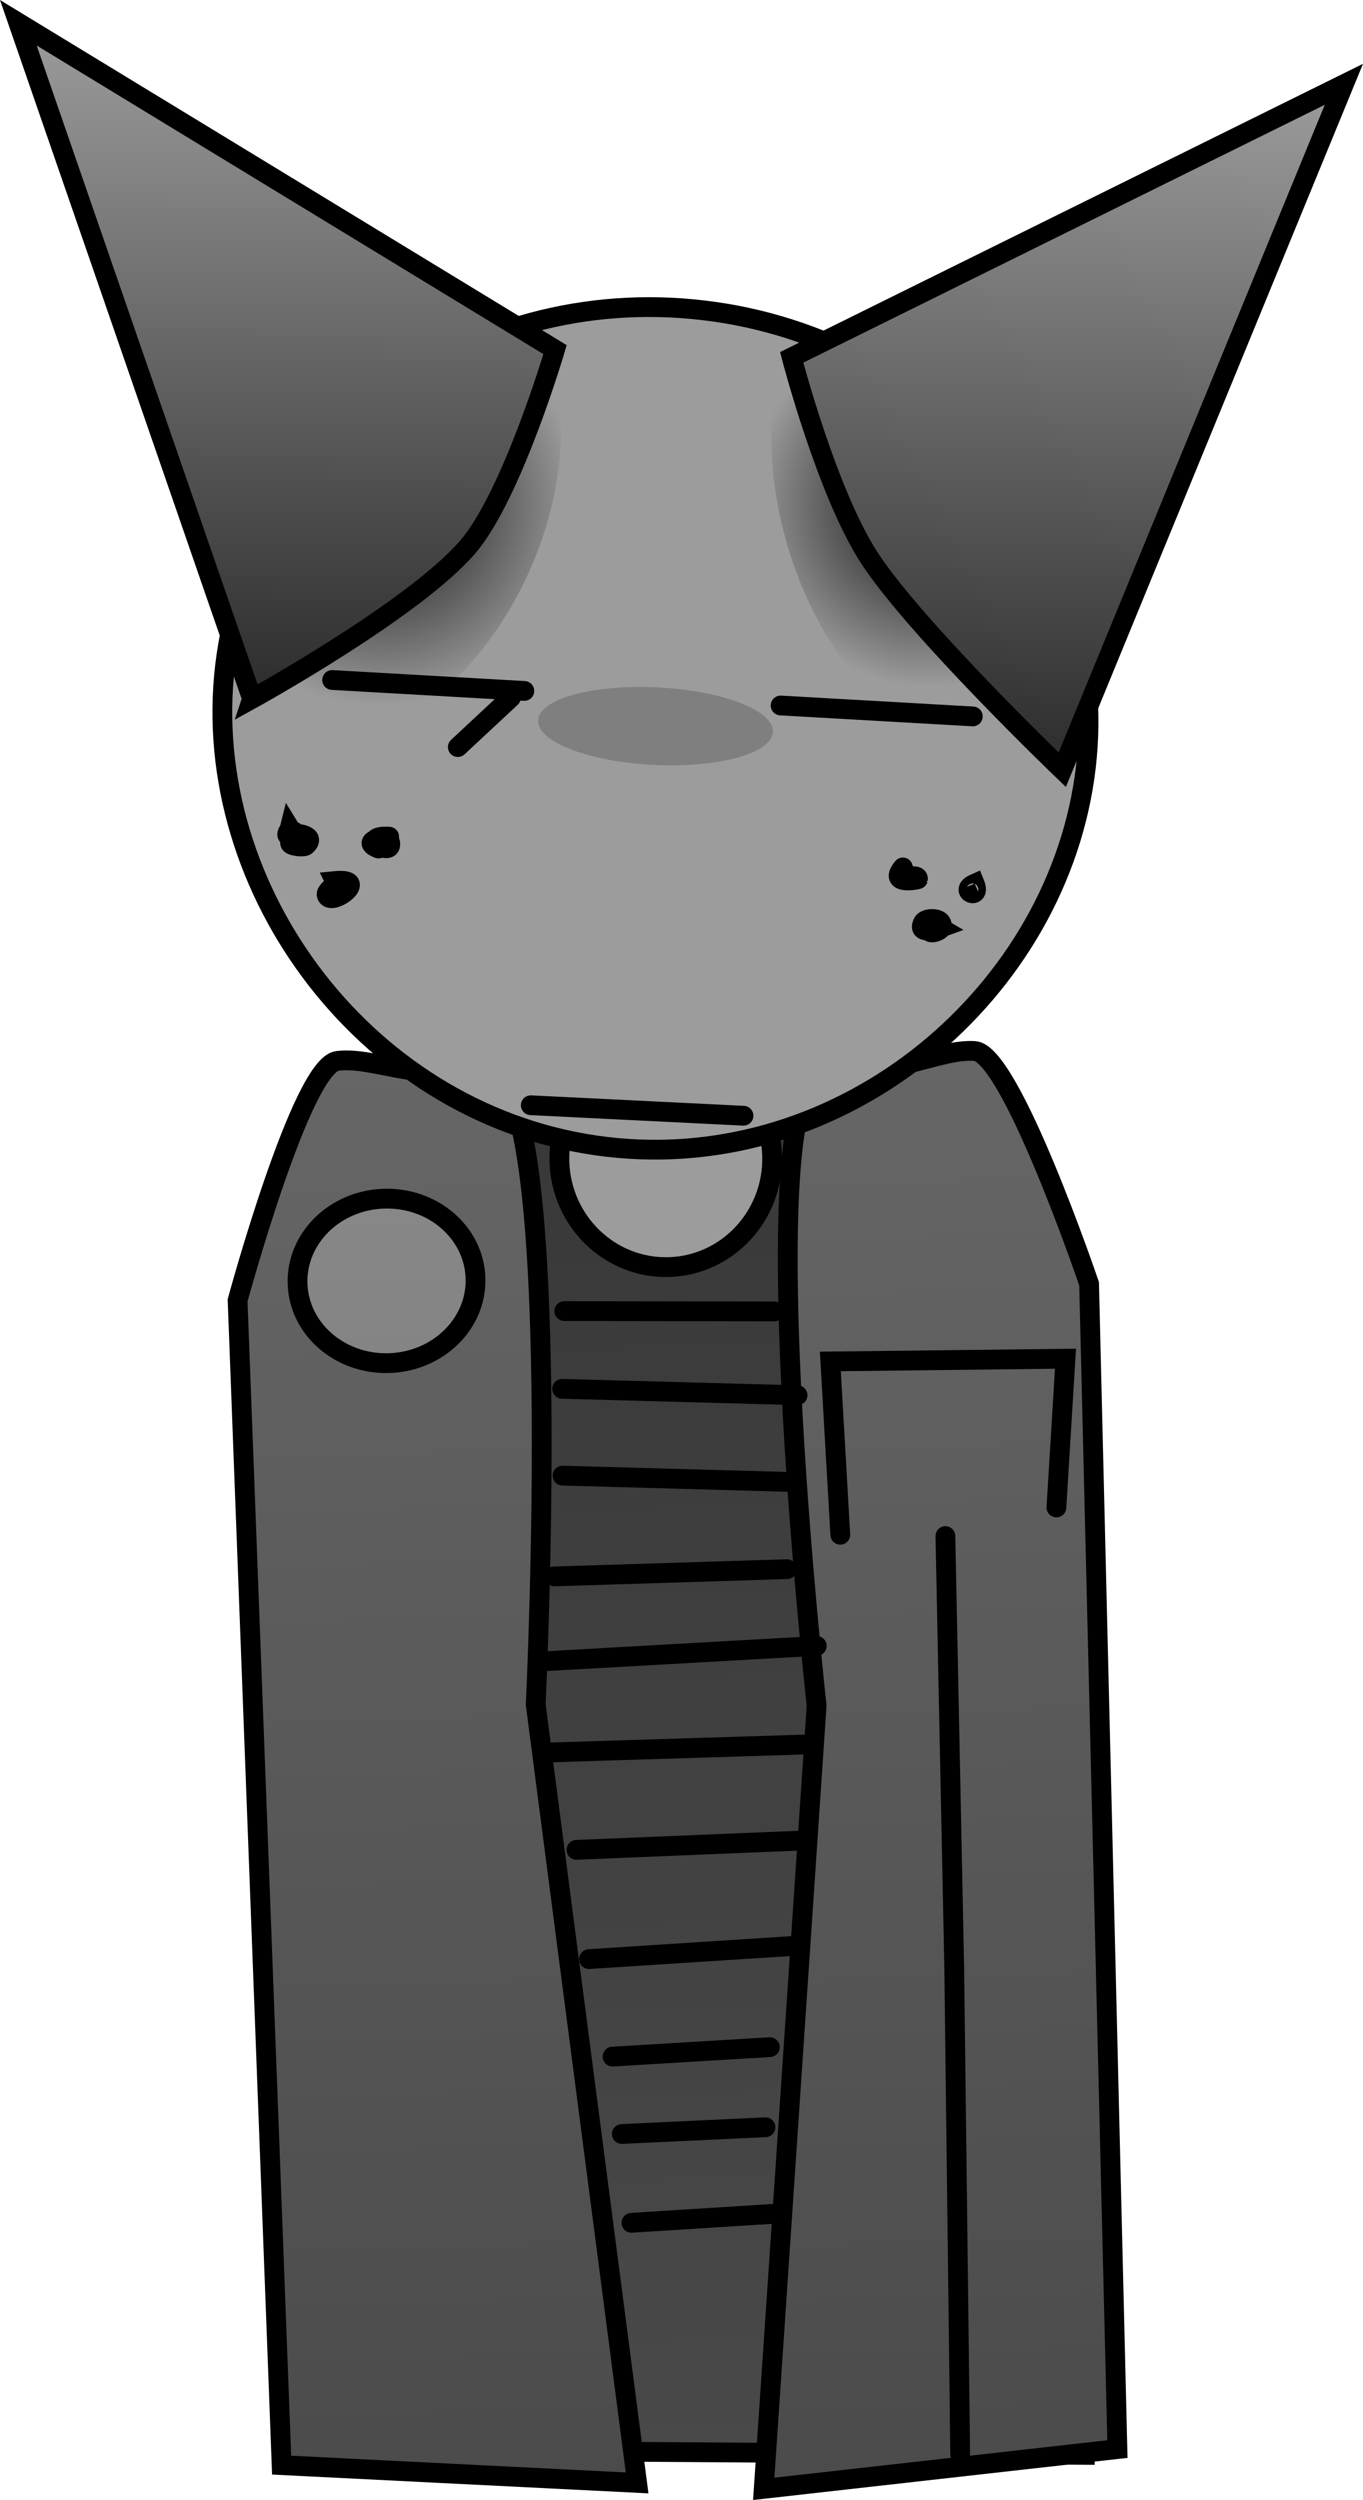 <svg version="1.1" xmlns="http://www.w3.org/2000/svg" xmlns:xlink="http://www.w3.org/1999/xlink" width="172.279" height="315.892" viewBox="0,0,172.279,315.892"><defs><linearGradient x1="314.345" y1="165.893" x2="319.897" y2="344.639" gradientUnits="userSpaceOnUse" id="color-1"><stop offset="0" stop-color="#383838"/><stop offset="1" stop-color="#494949"/></linearGradient><linearGradient x1="345.799" y1="165.978" x2="351.412" y2="346.695" gradientUnits="userSpaceOnUse" id="color-2"><stop offset="0" stop-color="#666666"/><stop offset="1" stop-color="#4b4b4b"/></linearGradient><linearGradient x1="283.984" y1="166.648" x2="289.597" y2="347.366" gradientUnits="userSpaceOnUse" id="color-3"><stop offset="0" stop-color="#666666"/><stop offset="1" stop-color="#4b4b4b"/></linearGradient><linearGradient x1="280.508" y1="184.384" x2="281.154" y2="205.163" gradientUnits="userSpaceOnUse" id="color-4"><stop offset="0" stop-color="#878787"/><stop offset="1" stop-color="#848484"/></linearGradient><linearGradient x1="118.644" y1="94.618" x2="118.683" y2="95.868" gradientUnits="userSpaceOnUse" id="color-5"><stop offset="0" stop-color="#878787"/><stop offset="1" stop-color="#848484"/></linearGradient><radialGradient cx="349.429" cy="96.741" r="22.938" gradientUnits="userSpaceOnUse" id="color-6"><stop offset="0" stop-color="#000000" stop-opacity="0.925"/><stop offset="1" stop-color="#000000" stop-opacity="0"/></radialGradient><radialGradient cx="280.027" cy="96.786" r="25.356" gradientUnits="userSpaceOnUse" id="color-7"><stop offset="0" stop-color="#000000" stop-opacity="0.925"/><stop offset="1" stop-color="#000000" stop-opacity="0"/></radialGradient><linearGradient x1="274.131" y1="36.105" x2="273.473" y2="121.302" gradientUnits="userSpaceOnUse" id="color-8"><stop offset="0" stop-color="#9c9c9c"/><stop offset="1" stop-color="#2c2c2c"/></linearGradient><linearGradient x1="360.616" y1="41.542" x2="356.269" y2="129.694" gradientUnits="userSpaceOnUse" id="color-9"><stop offset="0" stop-color="#9c9c9c"/><stop offset="1" stop-color="#2c2c2c"/></linearGradient></defs><g transform="translate(-231.974,-32.924)"><g stroke-miterlimit="10"><path d="M272.76,342.463l-6.7,-147.139c0,0 5.824,-25.891 15.615,-26.601c9.723,-0.705 32.782,-1.978 52.913,-3.437c21.834,-1.582 29.48,25.072 29.48,25.072l4.982,152.754z" fill="url(#color-1)" stroke="#000000" stroke-width="2.5" stroke-linecap="butt"/><path d="M328.506,347.406l6.688,-98.964c0,0 -8.982,-80.765 1.234,-80.178c9.419,0.541 14.182,-2.803 18.731,-2.542c4.581,0.263 14.473,29.42 14.473,29.42l3.58,147.236z" fill="url(#color-2)" stroke="#000000" stroke-width="2.5" stroke-linecap="butt"/><path d="M267.57,344.409l-5.564,-147.174c0,0 8.064,-29.714 12.62,-30.261c4.524,-0.543 9.485,2.499 18.853,1.375c10.16,-1.22 6.207,79.947 6.207,79.947l12.817,98.358z" fill="url(#color-3)" stroke="#000000" stroke-width="2.5" stroke-linecap="butt"/><path d="M329.566,178.9c0.235,7.572 -5.592,13.897 -13.016,14.127c-7.424,0.231 -13.632,-5.721 -13.867,-13.292c-0.235,-7.572 5.592,-13.897 13.016,-14.127c7.424,-0.231 13.632,5.721 13.867,13.292z" fill="#9c9c9c" stroke="#000000" stroke-width="2.5" stroke-linecap="butt"/><path d="M303.079,219.379l29.468,0.817" fill="none" stroke="#000000" stroke-width="2.5" stroke-linecap="round"/><path d="M331.446,231.199l-29.415,0.914" fill="none" stroke="#000000" stroke-width="2.5" stroke-linecap="round"/><path d="M300.921,242.827l34.29,-1.931" fill="none" stroke="#000000" stroke-width="2.5" stroke-linecap="round"/><path d="M334.442,253.332l-32.875,1.021" fill="none" stroke="#000000" stroke-width="2.5" stroke-linecap="round"/><path d="M304.836,266.664l28.54,-1.175" fill="none" stroke="#000000" stroke-width="2.5" stroke-linecap="round"/><path d="M332.347,278.799l-25.927,1.671" fill="none" stroke="#000000" stroke-width="2.5" stroke-linecap="round"/><path d="M309.4,292.79l19.88,-1.195" fill="none" stroke="#000000" stroke-width="2.5" stroke-linecap="round"/><path d="M310.57,302.568l18.159,-0.853" fill="none" stroke="#000000" stroke-width="2.5" stroke-linecap="round"/><path d="M311.784,313.788l18.15,-1.141" fill="none" stroke="#000000" stroke-width="2.5" stroke-linecap="round"/><path d="M332.784,209.219l-29.757,-0.808" fill="none" stroke="#000000" stroke-width="2.5" stroke-linecap="round"/><path d="M329.857,198.63l-26.558,-0.041" fill="none" stroke="#000000" stroke-width="2.5" stroke-linecap="round"/><path d="M338.185,226.85l-1.257,-21.899l29.721,-0.346l-1.148,18.798" fill="none" stroke="#000000" stroke-width="2.5" stroke-linecap="round"/><path d="M351.469,227.014l1.116,54.521l0.754,61.46" fill="none" stroke="#000000" stroke-width="2.5" stroke-linecap="round"/><path d="M292.077,194.424c0.178,5.738 -4.712,10.546 -10.924,10.739c-6.211,0.193 -11.391,-4.302 -11.569,-10.04c-0.178,-5.738 4.712,-10.546 10.924,-10.739c6.211,-0.193 11.391,4.302 11.569,10.04z" fill="url(#color-4)" stroke="#000000" stroke-width="2.5" stroke-linecap="butt"/><path d="M246.637,181.148z" fill="url(#color-5)" stroke="#000000" stroke-width="2.5" stroke-linecap="butt"/><path d="M369.221,129.887c-3.342,28.358 -30.501,51.489 -60.546,47.949c-30.045,-3.54 -51.598,-32.411 -48.256,-60.769c3.342,-28.358 30.406,-48.477 60.451,-44.936c30.045,3.54 51.692,29.399 48.351,57.757z" fill="#9c9c9c" stroke="#000000" stroke-width="2.5" stroke-linecap="butt"/><path d="M329.669,125.41c-0.133,2.706 -6.886,4.571 -15.082,4.167c-8.196,-0.404 -14.732,-2.925 -14.599,-5.631c0.133,-2.706 6.886,-4.571 15.082,-4.167c8.196,0.404 14.732,2.925 14.599,5.631z" fill-opacity="0.184" fill="#000000" stroke="none" stroke-width="0" stroke-linecap="butt"/><path d="M299.062,172.578l26.889,1.326" fill="none" stroke="#000000" stroke-width="2.5" stroke-linecap="round"/><path d="M269.033,138.27c0.522,-0.065 2.963,0.195 1.631,1.478c-0.293,0.283 -1.705,0.078 -1.953,-0.166c-0.382,-0.375 0.805,-1.058 0.529,-1.516c-0.172,-0.286 -0.623,0.672 -0.885,0.466c-0.262,-0.206 0.163,-0.646 0.244,-0.97z" fill="none" stroke="#000000" stroke-width="2.5" stroke-linecap="round"/><path d="M279.822,140.142c-2.608,-0.994 1.295,-1.841 1.47,-0.723c0.312,1.995 -4.35,-0.987 -0.133,-0.779" fill="none" stroke="#000000" stroke-width="2.5" stroke-linecap="round"/><path d="M274.326,144.251c4.535,-0.454 -0.431,3.288 -1.04,1.832c-0.264,-0.631 1.221,-1.196 0.945,-1.823z" fill="none" stroke="#000000" stroke-width="2.5" stroke-linecap="round"/><path d="M346.156,143.862c0.589,-0.184 1.94,-0.454 1.845,0.156c-0.005,0.031 -3.827,0.827 -1.905,-1.488" fill="none" stroke="#000000" stroke-width="2.5" stroke-linecap="round"/><path d="M355.177,144.604c0.891,2.162 -2.159,0.923 -0.009,-0.022z" fill="none" stroke="#000000" stroke-width="2.5" stroke-linecap="round"/><path d="M350.844,150.166c-0.323,0.119 -3.066,0.979 -2.185,-0.695c0.331,-0.629 2.688,-0.682 2.315,0.656c-0.167,0.599 -2.56,1.23 -1.099,-0.531z" fill="none" stroke="#000000" stroke-width="2.5" stroke-linecap="round"/><path d="M330.255,80.511c3.059,-14.087 14.123,-18.24 24.713,-9.276c10.59,8.964 16.694,27.65 13.635,41.737c-3.059,14.087 -14.123,18.24 -24.713,9.276c-10.59,-8.964 -16.694,-27.65 -13.635,-41.737z" fill="url(#color-6)" stroke="#000000" stroke-width="0" stroke-linecap="butt"/><path d="M302.544,82.748c2.113,14.637 -6.256,32.788 -18.692,40.541c-12.436,7.753 -24.23,2.172 -26.343,-12.464c-2.113,-14.637 6.256,-32.788 18.692,-40.541c12.436,-7.753 24.23,-2.172 26.343,12.464z" fill="url(#color-7)" stroke="#000000" stroke-width="0" stroke-linecap="butt"/><path d="M263.837,121.227l-29.546,-85.429l67.839,41.304c0,0 -5.444,18.492 -11.087,24.994c-6.876,7.923 -27.206,19.132 -27.206,19.132z" fill="url(#color-8)" stroke="#000000" stroke-width="2.5" stroke-linecap="butt"/><path d="M332.041,78.079l69.797,-34.504l-35.598,86.611c0,0 -18.381,-17.626 -24.321,-26.676c-5.411,-8.244 -9.878,-25.431 -9.878,-25.431z" fill="url(#color-9)" stroke="#000000" stroke-width="2.5" stroke-linecap="butt"/><path d="M296.561,121.06l-6.72,6.263" fill="none" stroke="#000000" stroke-width="2.5" stroke-linecap="round"/><path d="M298.25,120.227l-24.294,-1.381" fill="none" stroke="#000000" stroke-width="2.5" stroke-linecap="round"/><path d="M354.935,123.448l-24.294,-1.381" fill="none" stroke="#000000" stroke-width="2.5" stroke-linecap="round"/></g></g></svg>